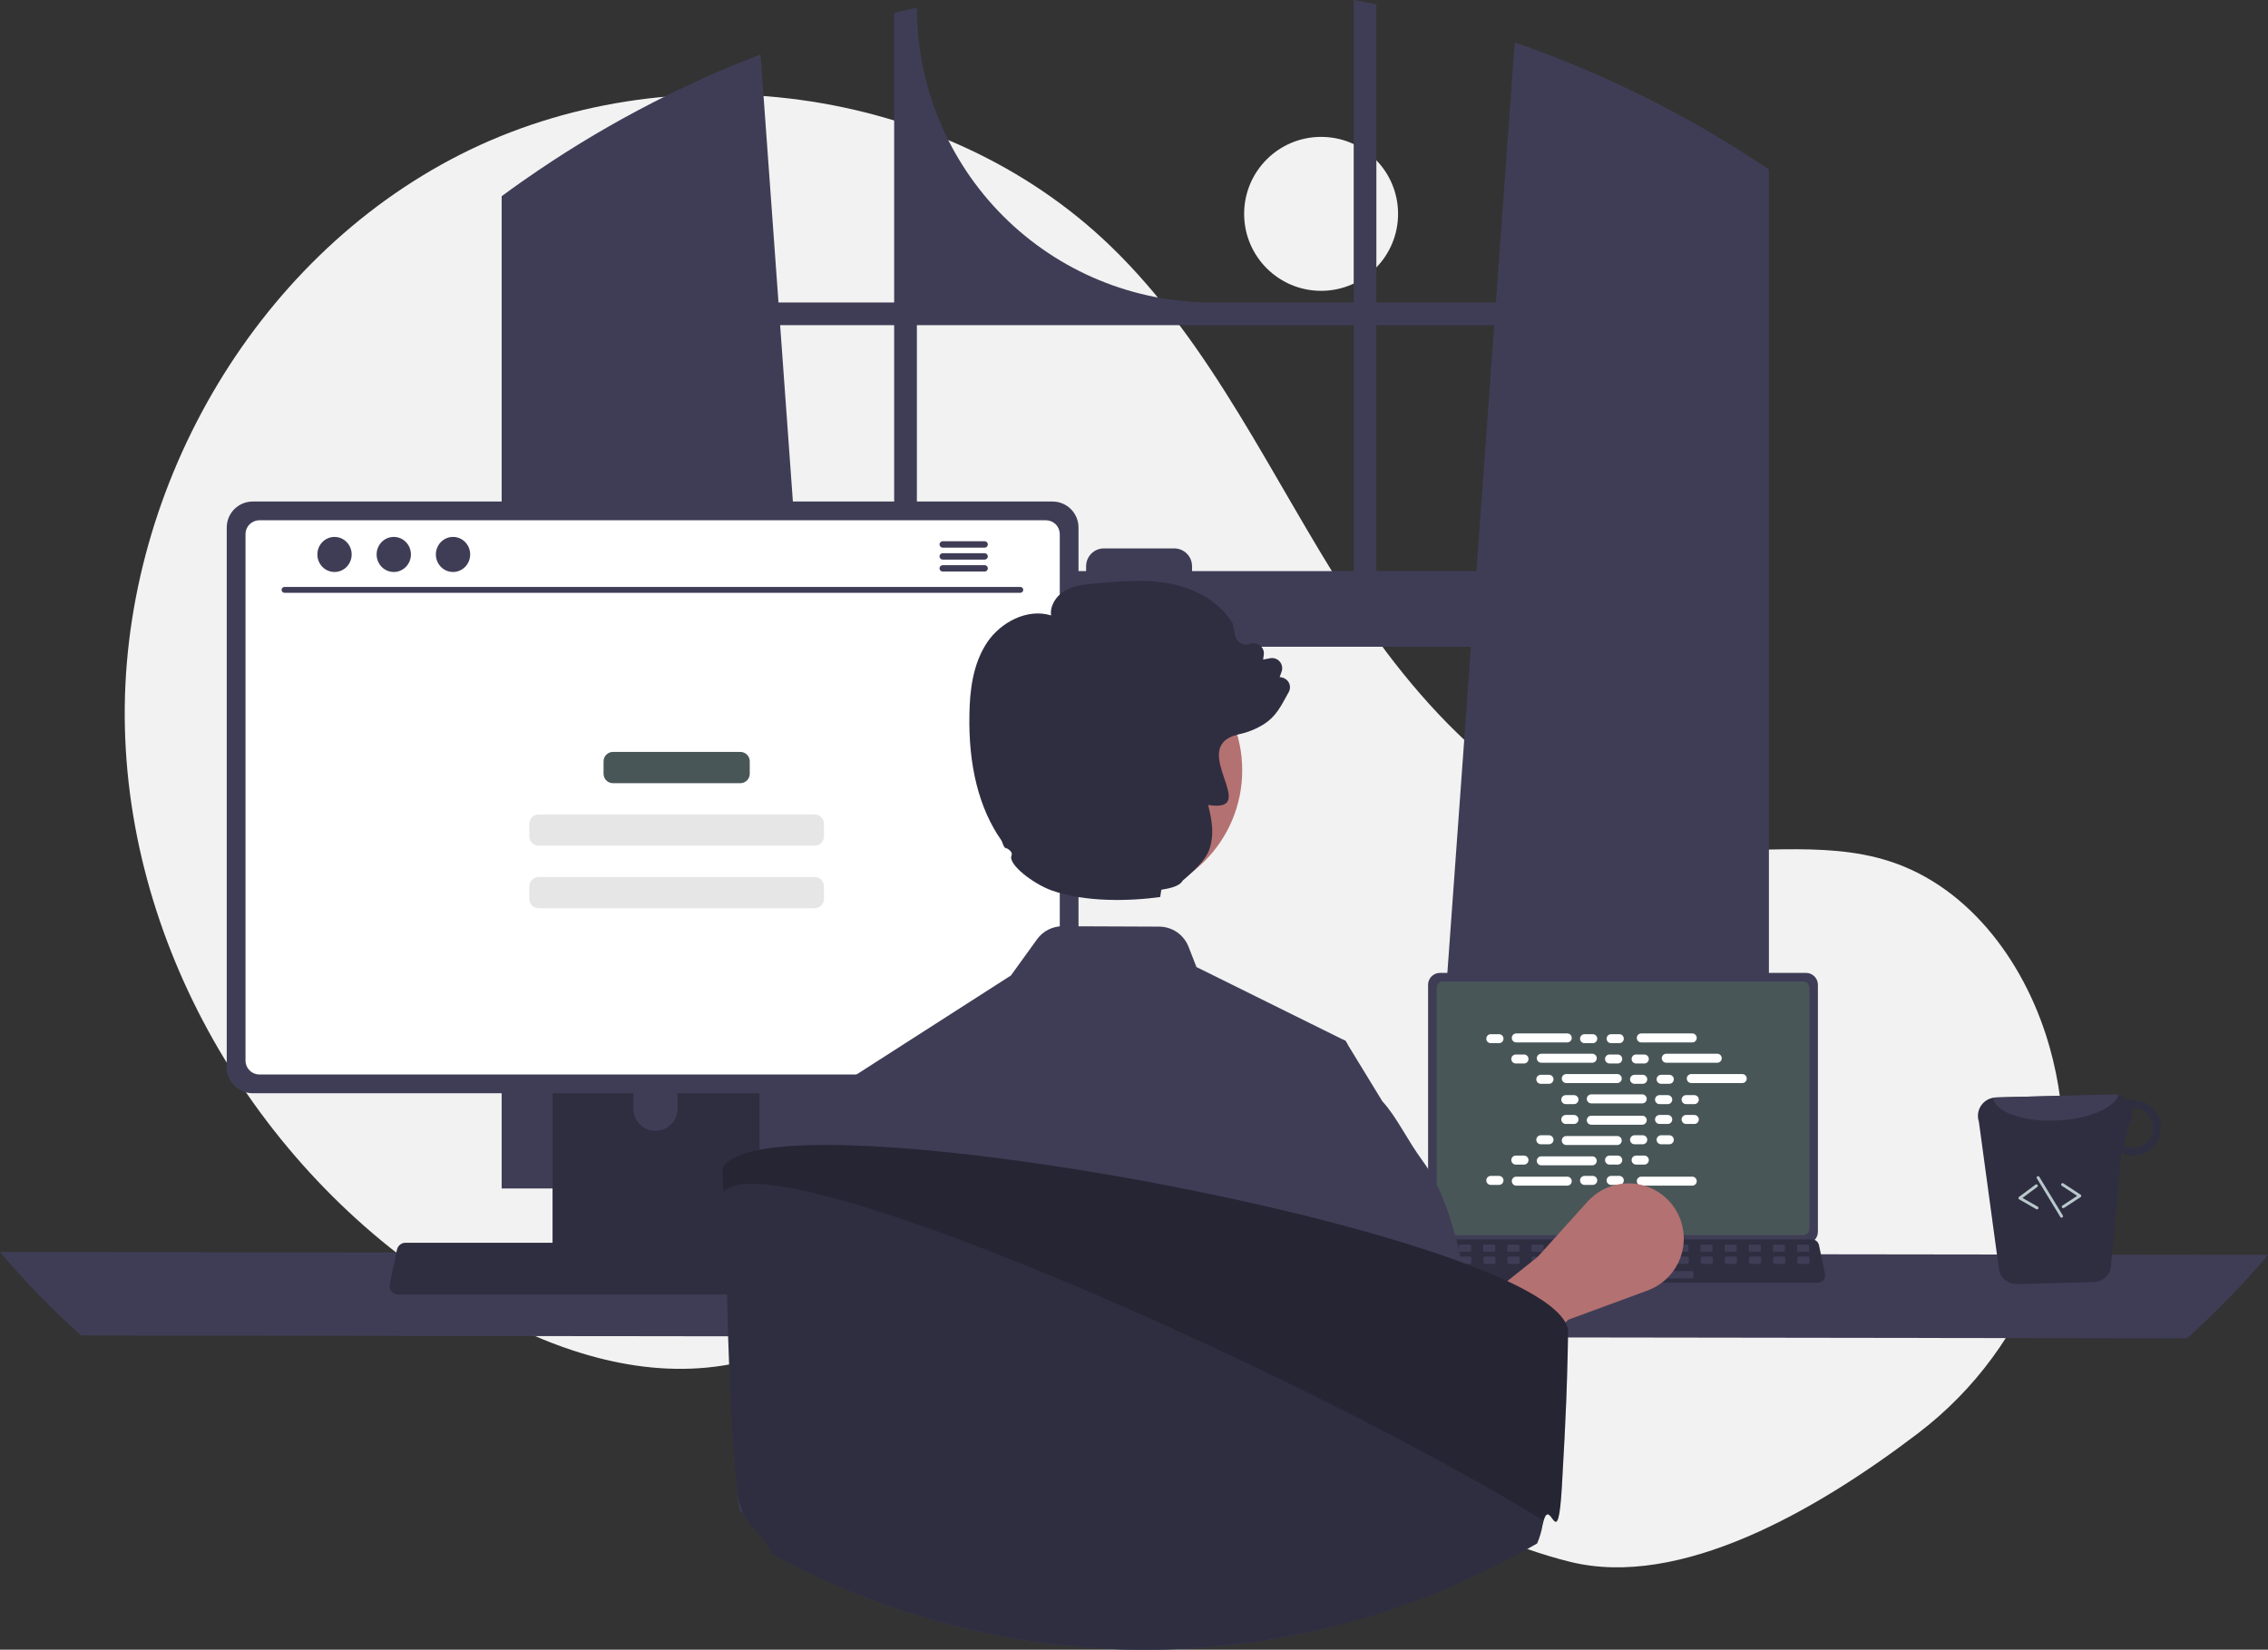 <svg width="444" height="323" viewBox="0 0 444 323" fill="none" xmlns="http://www.w3.org/2000/svg">
<rect x="0" y="0" width="444" height="323" fill="#333333" stroke="none"/>
<g clip-path="url(#clip0_7_48)">
<path d="M258.629 56.941C266.951 56.941 273.696 50.194 273.696 41.87C273.696 33.547 266.951 26.8 258.629 26.8C250.308 26.8 243.562 33.547 243.562 41.87C243.562 50.194 250.308 56.941 258.629 56.941Z" fill="#F2F2F2"/>
<path d="M375.51 280.608C397.906 263.546 408.602 234.875 401.906 207.524C401.739 206.845 401.564 206.167 401.379 205.49C396.939 189.255 385.956 173.825 369.947 168.638C356.506 164.282 341.834 167.631 327.812 165.899C300.285 162.499 278.943 140.221 263.927 116.896C248.911 93.57 237.37 67.461 217.417 48.191C184.527 16.427 130.875 9.589 90.096 30.264C49.318 50.94 23.342 96.811 24.45 142.527C25.558 188.243 52.691 231.951 92.095 255.141C106.57 263.659 123.313 269.695 139.974 267.583C154.432 265.75 167.568 257.98 181.957 255.673C204.581 252.047 227.06 262.278 246.627 274.2C266.195 286.123 285.095 300.254 307.331 305.781C328.922 311.148 355.671 295.722 375.51 280.608Z" fill="#F2F2F2"/>
<path d="M343.333 31.224C342.842 30.897 342.345 30.587 341.854 30.27C327.663 21.192 312.452 13.817 296.536 8.297L292.845 59.22H269.449V0.864C267.977 0.559 266.493 0.271 265.008 -3.05176e-05V59.22H237.205C221.9 59.22 207.221 53.138 196.398 42.313C185.575 31.488 179.495 16.805 179.495 1.496C178.005 1.817 176.527 2.162 175.048 2.529V59.22H152.403L148.887 10.662C132.531 16.936 117.003 25.188 102.649 35.232C102.401 35.401 102.152 35.576 101.91 35.745C100.663 36.62 99.432 37.512 98.208 38.415V232.687H164.947L163.768 216.346L157.279 126.63H287.964L281.475 216.346L280.295 232.687H346.295V33.188C345.313 32.523 344.326 31.868 343.333 31.224ZM175.048 111.814H156.206L152.725 63.668H175.048V111.814ZM265.008 111.814H233.363V110.86C233.363 110.401 233.272 109.947 233.097 109.524C232.921 109.1 232.664 108.715 232.339 108.391C232.015 108.067 231.63 107.811 231.206 107.636C230.782 107.461 230.328 107.371 229.87 107.372H216.112C215.654 107.371 215.201 107.462 214.777 107.637C214.354 107.812 213.97 108.069 213.646 108.393C213.322 108.717 213.065 109.101 212.89 109.525C212.715 109.948 212.625 110.402 212.625 110.86V111.814H179.495V63.668H265.008V111.814ZM269.449 111.814V63.668H292.524L289.042 111.814H269.449Z" fill="#3F3D56"/>
<path d="M-1.52588e-05 245.127C4.902 250.937 10.204 256.397 15.868 261.467L428.132 262.032C433.796 256.962 439.098 251.502 444 245.692L-1.52588e-05 245.127Z" fill="#3F3D56"/>
<path d="M279.57 192.805V241.179C279.57 241.795 279.815 242.386 280.251 242.822C280.687 243.258 281.278 243.503 281.894 243.504H353.562C354.178 243.503 354.769 243.258 355.205 242.822C355.641 242.386 355.886 241.795 355.887 241.179V192.805C355.885 192.189 355.64 191.599 355.204 191.163C354.768 190.728 354.178 190.483 353.562 190.482H281.894C281.278 190.483 280.688 190.728 280.252 191.163C279.816 191.599 279.571 192.189 279.57 192.805Z" fill="#3F3D56"/>
<path d="M281.251 193.407V240.582C281.251 240.911 281.382 241.227 281.615 241.46C281.848 241.693 282.164 241.824 282.493 241.825H352.966C353.295 241.824 353.61 241.693 353.843 241.46C354.076 241.227 354.207 240.911 354.208 240.582V193.407C354.208 193.077 354.077 192.761 353.844 192.527C353.611 192.294 353.295 192.162 352.966 192.161H282.493C282.163 192.162 281.847 192.294 281.615 192.527C281.382 192.761 281.251 193.077 281.251 193.407Z" fill="#495658"/>
<path d="M278.071 250.613C278.202 250.778 278.369 250.91 278.559 251.001C278.749 251.092 278.957 251.139 279.167 251.138H355.907C356.117 251.138 356.324 251.09 356.514 251C356.703 250.91 356.87 250.778 357.002 250.615C357.134 250.452 357.229 250.262 357.278 250.058C357.327 249.854 357.331 249.641 357.287 249.436L356.096 243.776C356.047 243.545 355.941 243.33 355.787 243.151C355.633 242.972 355.437 242.834 355.217 242.75C355.057 242.687 354.887 242.655 354.716 242.655H280.354C280.182 242.655 280.012 242.687 279.853 242.75C279.632 242.834 279.436 242.972 279.283 243.151C279.129 243.33 279.023 243.545 278.974 243.776L277.782 249.436C277.74 249.641 277.744 249.853 277.794 250.057C277.844 250.26 277.938 250.45 278.071 250.613Z" fill="#2F2E41"/>
<path d="M352.083 245.093H353.895C354.048 245.093 354.171 244.97 354.171 244.818V243.95C354.171 243.798 354.048 243.675 353.895 243.675H352.083C351.931 243.675 351.807 243.798 351.807 243.95V244.818C351.807 244.97 351.931 245.093 352.083 245.093Z" fill="#3F3D56"/>
<path d="M347.356 245.093H349.168C349.32 245.093 349.444 244.97 349.444 244.818V243.95C349.444 243.798 349.32 243.675 349.168 243.675H347.356C347.204 243.675 347.08 243.798 347.08 243.95V244.818C347.08 244.97 347.204 245.093 347.356 245.093Z" fill="#3F3D56"/>
<path d="M342.629 245.093H344.441C344.593 245.093 344.717 244.97 344.717 244.818V243.95C344.717 243.798 344.593 243.675 344.441 243.675H342.629C342.476 243.675 342.353 243.798 342.353 243.95V244.818C342.353 244.97 342.476 245.093 342.629 245.093Z" fill="#3F3D56"/>
<path d="M337.902 245.093H339.714C339.866 245.093 339.99 244.97 339.99 244.818V243.95C339.99 243.798 339.866 243.675 339.714 243.675H337.902C337.749 243.675 337.626 243.798 337.626 243.95V244.818C337.626 244.97 337.749 245.093 337.902 245.093Z" fill="#3F3D56"/>
<path d="M333.174 245.093H334.987C335.139 245.093 335.262 244.97 335.262 244.818V243.95C335.262 243.798 335.139 243.675 334.987 243.675H333.174C333.022 243.675 332.899 243.798 332.899 243.95V244.818C332.899 244.97 333.022 245.093 333.174 245.093Z" fill="#3F3D56"/>
<path d="M328.447 245.093H330.26C330.412 245.093 330.535 244.97 330.535 244.818V243.95C330.535 243.798 330.412 243.675 330.26 243.675H328.447C328.295 243.675 328.172 243.798 328.172 243.95V244.818C328.172 244.97 328.295 245.093 328.447 245.093Z" fill="#3F3D56"/>
<path d="M323.72 245.093H325.533C325.685 245.093 325.808 244.97 325.808 244.818V243.95C325.808 243.798 325.685 243.675 325.533 243.675H323.72C323.568 243.675 323.445 243.798 323.445 243.95V244.818C323.445 244.97 323.568 245.093 323.72 245.093Z" fill="#3F3D56"/>
<path d="M318.993 245.093H320.806C320.958 245.093 321.081 244.97 321.081 244.818V243.95C321.081 243.798 320.958 243.675 320.806 243.675H318.993C318.841 243.675 318.718 243.798 318.718 243.95V244.818C318.718 244.97 318.841 245.093 318.993 245.093Z" fill="#3F3D56"/>
<path d="M314.266 245.093H316.079C316.231 245.093 316.354 244.97 316.354 244.818V243.95C316.354 243.798 316.231 243.675 316.079 243.675H314.266C314.114 243.675 313.991 243.798 313.991 243.95V244.818C313.991 244.97 314.114 245.093 314.266 245.093Z" fill="#3F3D56"/>
<path d="M309.539 245.093H311.351C311.504 245.093 311.627 244.97 311.627 244.818V243.95C311.627 243.798 311.504 243.675 311.351 243.675H309.539C309.387 243.675 309.263 243.798 309.263 243.95V244.818C309.263 244.97 309.387 245.093 309.539 245.093Z" fill="#3F3D56"/>
<path d="M304.812 245.093H306.624C306.777 245.093 306.9 244.97 306.9 244.818V243.95C306.9 243.798 306.777 243.675 306.624 243.675H304.812C304.66 243.675 304.536 243.798 304.536 243.95V244.818C304.536 244.97 304.66 245.093 304.812 245.093Z" fill="#3F3D56"/>
<path d="M300.085 245.093H301.897C302.049 245.093 302.173 244.97 302.173 244.818V243.95C302.173 243.798 302.049 243.675 301.897 243.675H300.085C299.933 243.675 299.809 243.798 299.809 243.95V244.818C299.809 244.97 299.933 245.093 300.085 245.093Z" fill="#3F3D56"/>
<path d="M295.358 245.093H297.17C297.322 245.093 297.446 244.97 297.446 244.818V243.95C297.446 243.798 297.322 243.675 297.17 243.675H295.358C295.205 243.675 295.082 243.798 295.082 243.95V244.818C295.082 244.97 295.205 245.093 295.358 245.093Z" fill="#3F3D56"/>
<path d="M290.63 245.093H292.443C292.595 245.093 292.719 244.97 292.719 244.818V243.95C292.719 243.798 292.595 243.675 292.443 243.675H290.63C290.478 243.675 290.355 243.798 290.355 243.95V244.818C290.355 244.97 290.478 245.093 290.63 245.093Z" fill="#3F3D56"/>
<path d="M285.903 245.093H287.716C287.868 245.093 287.991 244.97 287.991 244.818V243.95C287.991 243.798 287.868 243.675 287.716 243.675H285.903C285.751 243.675 285.628 243.798 285.628 243.95V244.818C285.628 244.97 285.751 245.093 285.903 245.093Z" fill="#3F3D56"/>
<path d="M281.176 245.093H282.989C283.141 245.093 283.264 244.97 283.264 244.818V243.95C283.264 243.798 283.141 243.675 282.989 243.675H281.176C281.024 243.675 280.901 243.798 280.901 243.95V244.818C280.901 244.97 281.024 245.093 281.176 245.093Z" fill="#3F3D56"/>
<path d="M352.139 247.457H353.951C354.103 247.457 354.227 247.334 354.227 247.182V246.314C354.227 246.162 354.103 246.039 353.951 246.039H352.139C351.987 246.039 351.863 246.162 351.863 246.314V247.182C351.863 247.334 351.987 247.457 352.139 247.457Z" fill="#3F3D56"/>
<path d="M347.412 247.457H349.224C349.376 247.457 349.5 247.334 349.5 247.182V246.314C349.5 246.162 349.376 246.039 349.224 246.039H347.412C347.259 246.039 347.136 246.162 347.136 246.314V247.182C347.136 247.334 347.259 247.457 347.412 247.457Z" fill="#3F3D56"/>
<path d="M342.684 247.457H344.497C344.649 247.457 344.773 247.334 344.773 247.182V246.314C344.773 246.162 344.649 246.039 344.497 246.039H342.684C342.532 246.039 342.409 246.162 342.409 246.314V247.182C342.409 247.334 342.532 247.457 342.684 247.457Z" fill="#3F3D56"/>
<path d="M337.957 247.457H339.77C339.922 247.457 340.045 247.334 340.045 247.182V246.314C340.045 246.162 339.922 246.039 339.77 246.039H337.957C337.805 246.039 337.682 246.162 337.682 246.314V247.182C337.682 247.334 337.805 247.457 337.957 247.457Z" fill="#3F3D56"/>
<path d="M333.23 247.457H335.043C335.195 247.457 335.318 247.334 335.318 247.182V246.314C335.318 246.162 335.195 246.039 335.043 246.039H333.23C333.078 246.039 332.955 246.162 332.955 246.314V247.182C332.955 247.334 333.078 247.457 333.23 247.457Z" fill="#3F3D56"/>
<path d="M328.503 247.457H330.316C330.468 247.457 330.591 247.334 330.591 247.182V246.314C330.591 246.162 330.468 246.039 330.316 246.039H328.503C328.351 246.039 328.228 246.162 328.228 246.314V247.182C328.228 247.334 328.351 247.457 328.503 247.457Z" fill="#3F3D56"/>
<path d="M323.776 247.457H325.589C325.741 247.457 325.864 247.334 325.864 247.182V246.314C325.864 246.162 325.741 246.039 325.589 246.039H323.776C323.624 246.039 323.501 246.162 323.501 246.314V247.182C323.501 247.334 323.624 247.457 323.776 247.457Z" fill="#3F3D56"/>
<path d="M319.049 247.457H320.861C321.014 247.457 321.137 247.334 321.137 247.182V246.314C321.137 246.162 321.014 246.039 320.861 246.039H319.049C318.897 246.039 318.773 246.162 318.773 246.314V247.182C318.773 247.334 318.897 247.457 319.049 247.457Z" fill="#3F3D56"/>
<path d="M314.322 247.457H316.134C316.287 247.457 316.41 247.334 316.41 247.182V246.314C316.41 246.162 316.287 246.039 316.134 246.039H314.322C314.17 246.039 314.046 246.162 314.046 246.314V247.182C314.046 247.334 314.17 247.457 314.322 247.457Z" fill="#3F3D56"/>
<path d="M309.595 247.457H311.407C311.559 247.457 311.683 247.334 311.683 247.182V246.314C311.683 246.162 311.559 246.039 311.407 246.039H309.595C309.443 246.039 309.319 246.162 309.319 246.314V247.182C309.319 247.334 309.443 247.457 309.595 247.457Z" fill="#3F3D56"/>
<path d="M304.868 247.457H306.68C306.832 247.457 306.956 247.334 306.956 247.182V246.314C306.956 246.162 306.832 246.039 306.68 246.039H304.868C304.715 246.039 304.592 246.162 304.592 246.314V247.182C304.592 247.334 304.715 247.457 304.868 247.457Z" fill="#3F3D56"/>
<path d="M300.141 247.457H301.953C302.105 247.457 302.229 247.334 302.229 247.182V246.314C302.229 246.162 302.105 246.039 301.953 246.039H300.141C299.988 246.039 299.865 246.162 299.865 246.314V247.182C299.865 247.334 299.988 247.457 300.141 247.457Z" fill="#3F3D56"/>
<path d="M295.413 247.457H297.226C297.378 247.457 297.501 247.334 297.501 247.182V246.314C297.501 246.162 297.378 246.039 297.226 246.039H295.413C295.261 246.039 295.138 246.162 295.138 246.314V247.182C295.138 247.334 295.261 247.457 295.413 247.457Z" fill="#3F3D56"/>
<path d="M290.686 247.457H292.499C292.651 247.457 292.774 247.334 292.774 247.182V246.314C292.774 246.162 292.651 246.039 292.499 246.039H290.686C290.534 246.039 290.411 246.162 290.411 246.314V247.182C290.411 247.334 290.534 247.457 290.686 247.457Z" fill="#3F3D56"/>
<path d="M285.959 247.457H287.772C287.924 247.457 288.047 247.334 288.047 247.182V246.314C288.047 246.162 287.924 246.039 287.772 246.039H285.959C285.807 246.039 285.684 246.162 285.684 246.314V247.182C285.684 247.334 285.807 247.457 285.959 247.457Z" fill="#3F3D56"/>
<path d="M281.232 247.457H283.045C283.197 247.457 283.32 247.334 283.32 247.182V246.314C283.32 246.162 283.197 246.039 283.045 246.039H281.232C281.08 246.039 280.957 246.162 280.957 246.314V247.182C280.957 247.334 281.08 247.457 281.232 247.457Z" fill="#3F3D56"/>
<path d="M312.904 250.294H331.261C331.413 250.294 331.537 250.171 331.537 250.019V249.151C331.537 248.999 331.413 248.876 331.261 248.876H312.904C312.752 248.876 312.628 248.999 312.628 249.151V250.019C312.628 250.171 312.752 250.294 312.904 250.294Z" fill="#3F3D56"/>
<path d="M293.455 202.482H291.85C291.363 202.482 290.969 202.877 290.969 203.363C290.969 203.85 291.363 204.245 291.85 204.245H293.455C293.941 204.245 294.335 203.85 294.335 203.363C294.335 202.877 293.941 202.482 293.455 202.482Z" fill="white"/>
<path d="M311.807 202.482H310.203C309.716 202.482 309.322 202.877 309.322 203.363C309.322 203.85 309.716 204.245 310.203 204.245H311.807C312.294 204.245 312.688 203.85 312.688 203.363C312.688 202.877 312.294 202.482 311.807 202.482Z" fill="white"/>
<path d="M317.007 202.482H315.402C314.916 202.482 314.522 202.877 314.522 203.363C314.522 203.85 314.916 204.245 315.402 204.245H317.007C317.494 204.245 317.888 203.85 317.888 203.363C317.888 202.877 317.494 202.482 317.007 202.482Z" fill="white"/>
<path d="M306.815 202.335H296.842C296.355 202.335 295.961 202.73 295.961 203.217C295.961 203.703 296.355 204.098 296.842 204.098H306.815C307.302 204.098 307.696 203.703 307.696 203.217C307.696 202.73 307.302 202.335 306.815 202.335Z" fill="white"/>
<path d="M331.285 202.335H321.312C320.826 202.335 320.431 202.73 320.431 203.217C320.431 203.703 320.826 204.098 321.312 204.098H331.285C331.772 204.098 332.166 203.703 332.166 203.217C332.166 202.73 331.772 202.335 331.285 202.335Z" fill="white"/>
<path d="M298.349 206.46H296.744C296.257 206.46 295.863 206.854 295.863 207.341C295.863 207.827 296.257 208.222 296.744 208.222H298.349C298.835 208.222 299.23 207.827 299.23 207.341C299.23 206.854 298.835 206.46 298.349 206.46Z" fill="white"/>
<path d="M316.701 206.46H315.097C314.61 206.46 314.216 206.854 314.216 207.341C314.216 207.827 314.61 208.222 315.097 208.222H316.701C317.188 208.222 317.582 207.827 317.582 207.341C317.582 206.854 317.188 206.46 316.701 206.46Z" fill="white"/>
<path d="M321.901 206.46H320.296C319.81 206.46 319.416 206.854 319.416 207.341C319.416 207.827 319.81 208.222 320.296 208.222H321.901C322.388 208.222 322.782 207.827 322.782 207.341C322.782 206.854 322.388 206.46 321.901 206.46Z" fill="white"/>
<path d="M311.709 206.313H301.736C301.249 206.313 300.855 206.707 300.855 207.194C300.855 207.681 301.249 208.075 301.736 208.075H311.709C312.196 208.075 312.59 207.681 312.59 207.194C312.59 206.707 312.196 206.313 311.709 206.313Z" fill="white"/>
<path d="M336.179 206.313H326.206C325.72 206.313 325.325 206.707 325.325 207.194C325.325 207.681 325.72 208.075 326.206 208.075H336.179C336.666 208.075 337.06 207.681 337.06 207.194C337.06 206.707 336.666 206.313 336.179 206.313Z" fill="white"/>
<path d="M303.243 210.437H301.638C301.151 210.437 300.757 210.831 300.757 211.318C300.757 211.805 301.151 212.199 301.638 212.199H303.243C303.729 212.199 304.124 211.805 304.124 211.318C304.124 210.831 303.729 210.437 303.243 210.437Z" fill="white"/>
<path d="M321.595 210.437H319.991C319.504 210.437 319.11 210.831 319.11 211.318C319.11 211.805 319.504 212.199 319.991 212.199H321.595C322.082 212.199 322.476 211.805 322.476 211.318C322.476 210.831 322.082 210.437 321.595 210.437Z" fill="white"/>
<path d="M326.795 210.437H325.191C324.704 210.437 324.31 210.831 324.31 211.318C324.31 211.805 324.704 212.199 325.191 212.199H326.795C327.282 212.199 327.676 211.805 327.676 211.318C327.676 210.831 327.282 210.437 326.795 210.437Z" fill="white"/>
<path d="M316.603 210.29H306.63C306.143 210.29 305.749 210.685 305.749 211.171C305.749 211.658 306.143 212.052 306.63 212.052H316.603C317.09 212.052 317.484 211.658 317.484 211.171C317.484 210.685 317.09 210.29 316.603 210.29Z" fill="white"/>
<path d="M341.073 210.29H331.1C330.614 210.29 330.219 210.685 330.219 211.171C330.219 211.658 330.614 212.052 331.1 212.052H341.073C341.56 212.052 341.954 211.658 341.954 211.171C341.954 210.685 341.56 210.29 341.073 210.29Z" fill="white"/>
<path d="M308.137 214.414H306.532C306.045 214.414 305.651 214.809 305.651 215.295C305.651 215.782 306.045 216.177 306.532 216.177H308.137C308.623 216.177 309.018 215.782 309.018 215.295C309.018 214.809 308.623 214.414 308.137 214.414Z" fill="white"/>
<path d="M326.489 214.414H324.885C324.398 214.414 324.004 214.809 324.004 215.295C324.004 215.782 324.398 216.177 324.885 216.177H326.489C326.976 216.177 327.37 215.782 327.37 215.295C327.37 214.809 326.976 214.414 326.489 214.414Z" fill="white"/>
<path d="M331.689 214.414H330.085C329.598 214.414 329.204 214.809 329.204 215.295C329.204 215.782 329.598 216.177 330.085 216.177H331.689C332.176 216.177 332.57 215.782 332.57 215.295C332.57 214.809 332.176 214.414 331.689 214.414Z" fill="white"/>
<path d="M321.497 214.267H311.524C311.037 214.267 310.643 214.662 310.643 215.149C310.643 215.635 311.037 216.03 311.524 216.03H321.497C321.984 216.03 322.378 215.635 322.378 215.149C322.378 214.662 321.984 214.267 321.497 214.267Z" fill="white"/>
<path d="M311.807 230.23H310.203C309.716 230.23 309.322 230.624 309.322 231.111C309.322 231.598 309.716 231.992 310.203 231.992H311.807C312.294 231.992 312.688 231.598 312.688 231.111C312.688 230.624 312.294 230.23 311.807 230.23Z" fill="white"/>
<path d="M317.007 230.23H315.402C314.916 230.23 314.522 230.624 314.522 231.111C314.522 231.598 314.916 231.992 315.402 231.992H317.007C317.494 231.992 317.888 231.598 317.888 231.111C317.888 230.624 317.494 230.23 317.007 230.23Z" fill="white"/>
<path d="M331.285 230.377H321.312C320.826 230.377 320.431 230.771 320.431 231.258C320.431 231.745 320.826 232.139 321.312 232.139H331.285C331.772 232.139 332.166 231.745 332.166 231.258C332.166 230.771 331.772 230.377 331.285 230.377Z" fill="white"/>
<path d="M293.455 230.23H291.85C291.363 230.23 290.969 230.624 290.969 231.111C290.969 231.598 291.363 231.992 291.85 231.992H293.455C293.941 231.992 294.335 231.598 294.335 231.111C294.335 230.624 293.941 230.23 293.455 230.23Z" fill="white"/>
<path d="M306.815 230.377H296.842C296.355 230.377 295.961 230.771 295.961 231.258C295.961 231.745 296.355 232.139 296.842 232.139H306.815C307.302 232.139 307.696 231.745 307.696 231.258C307.696 230.771 307.302 230.377 306.815 230.377Z" fill="white"/>
<path d="M298.349 226.253H296.744C296.257 226.253 295.863 226.647 295.863 227.134C295.863 227.62 296.257 228.015 296.744 228.015H298.349C298.835 228.015 299.23 227.62 299.23 227.134C299.23 226.647 298.835 226.253 298.349 226.253Z" fill="white"/>
<path d="M316.701 226.253H315.097C314.61 226.253 314.216 226.647 314.216 227.134C314.216 227.62 314.61 228.015 315.097 228.015H316.701C317.188 228.015 317.582 227.62 317.582 227.134C317.582 226.647 317.188 226.253 316.701 226.253Z" fill="white"/>
<path d="M321.901 226.253H320.296C319.81 226.253 319.416 226.647 319.416 227.134C319.416 227.62 319.81 228.015 320.296 228.015H321.901C322.388 228.015 322.782 227.62 322.782 227.134C322.782 226.647 322.388 226.253 321.901 226.253Z" fill="white"/>
<path d="M311.709 226.4H301.736C301.249 226.4 300.855 226.794 300.855 227.281C300.855 227.767 301.249 228.162 301.736 228.162H311.709C312.196 228.162 312.59 227.767 312.59 227.281C312.59 226.794 312.196 226.4 311.709 226.4Z" fill="white"/>
<path d="M303.243 222.275H301.638C301.151 222.275 300.757 222.67 300.757 223.156C300.757 223.643 301.151 224.038 301.638 224.038H303.243C303.729 224.038 304.124 223.643 304.124 223.156C304.124 222.67 303.729 222.275 303.243 222.275Z" fill="white"/>
<path d="M321.595 222.275H319.991C319.504 222.275 319.11 222.67 319.11 223.156C319.11 223.643 319.504 224.038 319.991 224.038H321.595C322.082 224.038 322.476 223.643 322.476 223.156C322.476 222.67 322.082 222.275 321.595 222.275Z" fill="white"/>
<path d="M326.795 222.275H325.191C324.704 222.275 324.31 222.67 324.31 223.156C324.31 223.643 324.704 224.038 325.191 224.038H326.795C327.282 224.038 327.676 223.643 327.676 223.156C327.676 222.67 327.282 222.275 326.795 222.275Z" fill="white"/>
<path d="M316.603 222.422H306.63C306.143 222.422 305.749 222.817 305.749 223.303C305.749 223.79 306.143 224.184 306.63 224.184H316.603C317.09 224.184 317.484 223.79 317.484 223.303C317.484 222.817 317.09 222.422 316.603 222.422Z" fill="white"/>
<path d="M308.137 218.298H306.532C306.045 218.298 305.651 218.692 305.651 219.179C305.651 219.666 306.045 220.06 306.532 220.06H308.137C308.623 220.06 309.018 219.666 309.018 219.179C309.018 218.692 308.623 218.298 308.137 218.298Z" fill="white"/>
<path d="M326.489 218.298H324.885C324.398 218.298 324.004 218.692 324.004 219.179C324.004 219.666 324.398 220.06 324.885 220.06H326.489C326.976 220.06 327.37 219.666 327.37 219.179C327.37 218.692 326.976 218.298 326.489 218.298Z" fill="white"/>
<path d="M331.689 218.298H330.085C329.598 218.298 329.204 218.692 329.204 219.179C329.204 219.666 329.598 220.06 330.085 220.06H331.689C332.176 220.06 332.57 219.666 332.57 219.179C332.57 218.692 332.176 218.298 331.689 218.298Z" fill="white"/>
<path d="M321.497 218.445H311.524C311.037 218.445 310.643 218.839 310.643 219.326C310.643 219.813 311.037 220.207 311.524 220.207H321.497C321.984 220.207 322.378 219.813 322.378 219.326C322.378 218.839 321.984 218.445 321.497 218.445Z" fill="white"/>
<path d="M284.923 276.843L277.39 264.933L301.035 246.079L310.795 235.264C312.063 233.859 313.677 232.811 315.477 232.226C317.277 231.64 319.198 231.537 321.05 231.928C322.902 232.318 324.619 233.187 326.029 234.449C327.44 235.711 328.495 237.321 329.088 239.118C329.968 241.781 329.779 244.682 328.561 247.209C327.343 249.735 325.191 251.689 322.559 252.659L307.126 258.346L284.923 276.843Z" fill="#B47171"/>
<path d="M108.17 190.485V248.373H148.715V190.485C148.715 190.068 148.583 189.663 148.336 189.327C148.089 188.992 147.741 188.745 147.344 188.622C147.156 188.56 146.96 188.53 146.762 188.532H110.128C109.871 188.531 109.617 188.581 109.38 188.679C109.142 188.777 108.926 188.921 108.744 189.102C108.563 189.284 108.418 189.499 108.32 189.736C108.221 189.973 108.17 190.228 108.17 190.485ZM123.993 210.375C124.004 209.234 124.464 208.143 125.275 207.34C126.085 206.537 127.18 206.086 128.321 206.086C129.462 206.086 130.557 206.537 131.367 207.34C132.178 208.143 132.639 209.234 132.649 210.375V217.092C132.643 218.236 132.185 219.332 131.374 220.139C130.563 220.946 129.465 221.399 128.321 221.399C127.177 221.399 126.079 220.946 125.268 220.139C124.457 219.332 123.999 218.236 123.993 217.092V210.375Z" fill="#2F2E41"/>
<path d="M108.046 246.521V252.104C108.047 252.393 108.162 252.67 108.366 252.875C108.569 253.08 108.846 253.196 109.135 253.199H147.75C148.039 253.197 148.316 253.081 148.52 252.876C148.724 252.671 148.839 252.393 148.839 252.104V246.521H108.046Z" fill="#3F3D56"/>
<path d="M44.388 103.269V208.964C44.389 210.311 44.924 211.602 45.876 212.555C46.828 213.507 48.12 214.043 49.466 214.044H206.059C207.405 214.043 208.696 213.507 209.649 212.555C210.601 211.602 211.136 210.311 211.137 208.964V103.269C211.134 101.923 210.598 100.633 209.646 99.682C208.694 98.731 207.404 98.196 206.059 98.195H49.466C48.121 98.196 46.831 98.731 45.879 99.682C44.927 100.633 44.391 101.923 44.388 103.269Z" fill="#3F3D56"/>
<path d="M48.061 104.584V207.66C48.062 208.38 48.349 209.07 48.858 209.579C49.366 210.087 50.056 210.374 50.775 210.375H204.755C205.475 210.374 206.164 210.087 206.673 209.579C207.182 209.07 207.468 208.38 207.469 207.66V104.584C207.469 103.863 207.184 103.172 206.675 102.662C206.166 102.152 205.475 101.865 204.755 101.863H50.775C50.055 101.865 49.365 102.152 48.856 102.662C48.347 103.172 48.061 103.863 48.061 104.584Z" fill="white"/>
<path d="M76.637 252.82C76.794 253.017 76.993 253.175 77.22 253.284C77.447 253.392 77.695 253.448 77.946 253.447H169.554C169.805 253.447 170.052 253.39 170.278 253.282C170.504 253.175 170.704 253.018 170.861 252.823C171.019 252.628 171.132 252.401 171.191 252.157C171.249 251.914 171.253 251.66 171.202 251.415L169.78 244.659C169.721 244.383 169.594 244.127 169.411 243.913C169.227 243.699 168.994 243.534 168.73 243.434C168.54 243.359 168.337 243.321 168.132 243.321H79.363C79.158 243.321 78.955 243.359 78.764 243.434C78.501 243.534 78.267 243.699 78.084 243.913C77.901 244.127 77.774 244.383 77.715 244.659L76.293 251.415C76.242 251.66 76.247 251.913 76.306 252.156C76.366 252.4 76.479 252.626 76.637 252.82Z" fill="#2F2E41"/>
<path d="M199.758 116.063H55.68C55.53 116.059 55.388 115.997 55.283 115.89C55.178 115.783 55.119 115.639 55.119 115.489C55.119 115.34 55.178 115.196 55.283 115.089C55.388 114.982 55.53 114.92 55.68 114.916H199.758C199.908 114.92 200.05 114.982 200.155 115.089C200.26 115.196 200.318 115.34 200.318 115.489C200.318 115.639 200.26 115.783 200.155 115.89C200.05 115.997 199.908 116.059 199.758 116.063Z" fill="#3F3D56"/>
<path d="M65.487 111.99C67.342 111.99 68.845 110.453 68.845 108.557C68.845 106.661 67.342 105.123 65.487 105.123C63.633 105.123 62.13 106.661 62.13 108.557C62.13 110.453 63.633 111.99 65.487 111.99Z" fill="#3F3D56"/>
<path d="M77.087 111.99C78.942 111.99 80.445 110.453 80.445 108.557C80.445 106.661 78.942 105.123 77.087 105.123C75.233 105.123 73.729 106.661 73.729 108.557C73.729 110.453 75.233 111.99 77.087 111.99Z" fill="#3F3D56"/>
<path d="M88.687 111.99C90.541 111.99 92.045 110.453 92.045 108.557C92.045 106.661 90.541 105.123 88.687 105.123C86.832 105.123 85.329 106.661 85.329 108.557C85.329 110.453 86.832 111.99 88.687 111.99Z" fill="#3F3D56"/>
<path d="M192.773 105.972H184.534C184.371 105.976 184.217 106.044 184.103 106.16C183.989 106.277 183.925 106.433 183.925 106.596C183.925 106.759 183.989 106.916 184.103 107.032C184.217 107.149 184.371 107.216 184.534 107.22H192.773C192.937 107.217 193.093 107.151 193.208 107.034C193.323 106.917 193.388 106.76 193.388 106.596C193.388 106.432 193.323 106.275 193.208 106.158C193.093 106.041 192.937 105.975 192.773 105.972Z" fill="#3F3D56"/>
<path d="M192.773 108.315H184.534C184.371 108.318 184.216 108.386 184.102 108.502C183.988 108.619 183.924 108.775 183.924 108.938C183.924 109.102 183.988 109.258 184.102 109.375C184.216 109.491 184.371 109.559 184.534 109.562H192.773C192.937 109.56 193.094 109.494 193.209 109.377C193.324 109.26 193.389 109.103 193.389 108.938C193.389 108.774 193.324 108.617 193.209 108.5C193.094 108.383 192.937 108.317 192.773 108.315Z" fill="#3F3D56"/>
<path d="M192.773 110.657H184.534C184.371 110.661 184.217 110.728 184.103 110.845C183.989 110.961 183.925 111.118 183.925 111.281C183.925 111.444 183.989 111.6 184.103 111.717C184.217 111.833 184.371 111.901 184.534 111.905H192.773C192.937 111.902 193.093 111.835 193.208 111.719C193.323 111.602 193.388 111.445 193.388 111.281C193.388 111.117 193.323 110.96 193.208 110.843C193.093 110.726 192.937 110.659 192.773 110.657Z" fill="#3F3D56"/>
<path d="M391.394 248.971C391.642 249.695 392.114 250.322 392.741 250.761C393.368 251.2 394.118 251.429 394.883 251.416L409.832 251.031C410.603 251.016 411.348 250.752 411.957 250.278C412.565 249.804 413.004 249.146 413.207 248.402L415.323 225.776C416.073 226.116 416.89 226.284 417.714 226.267C418.43 226.249 419.135 226.091 419.789 225.8C420.444 225.51 421.035 225.093 421.528 224.574C422.021 224.055 422.408 223.444 422.665 222.776C422.922 222.107 423.045 221.395 423.027 220.679C423.01 219.963 422.851 219.258 422.56 218.603C422.27 217.949 421.853 217.358 421.334 216.864C420.816 216.371 420.205 215.985 419.537 215.727C418.868 215.47 418.156 215.347 417.441 215.365C417.111 215.363 416.783 215.398 416.461 215.466C416.111 215.088 415.685 214.786 415.211 214.582C414.738 214.377 414.226 214.274 413.71 214.279L390.715 214.873C390.524 214.88 390.334 214.904 390.148 214.944C389.643 215.038 389.165 215.239 388.745 215.533C388.325 215.828 387.973 216.209 387.712 216.651C387.452 217.093 387.289 217.585 387.235 218.096C387.18 218.606 387.236 219.122 387.398 219.609L391.394 248.971ZM415.756 224.24L417.262 218.848C417.433 218.225 417.437 217.568 417.273 216.943C417.346 216.943 417.411 216.908 417.484 216.908C418.516 216.887 419.515 217.276 420.26 217.99C421.006 218.703 421.439 219.684 421.463 220.716C421.487 221.749 421.101 222.749 420.389 223.497C419.678 224.245 418.698 224.68 417.666 224.707C416.999 224.728 416.339 224.566 415.756 224.24Z" fill="#2F2E41"/>
<path d="M390.148 214.944C390.638 217.746 396.146 219.715 402.769 219.373C408.859 219.092 413.839 216.953 414.751 214.418C414.413 214.318 414.062 214.272 413.71 214.279L390.715 214.873C390.524 214.88 390.334 214.904 390.148 214.944Z" fill="#3F3D56"/>
<path d="M403.983 236.538C404.013 236.53 404.042 236.517 404.068 236.5L407.314 234.375C407.353 234.349 407.386 234.314 407.408 234.273C407.43 234.232 407.442 234.186 407.442 234.139C407.442 234.092 407.43 234.046 407.408 234.005C407.386 233.963 407.354 233.928 407.314 233.903L403.94 231.692C403.909 231.672 403.874 231.657 403.838 231.65C403.801 231.643 403.764 231.644 403.728 231.651C403.691 231.659 403.657 231.673 403.626 231.694C403.595 231.715 403.569 231.742 403.549 231.773C403.528 231.804 403.514 231.839 403.507 231.875C403.5 231.912 403.501 231.949 403.508 231.985C403.516 232.022 403.531 232.056 403.552 232.087C403.573 232.118 403.6 232.144 403.631 232.164L406.645 234.138L403.759 236.028C403.703 236.065 403.662 236.12 403.643 236.184C403.624 236.248 403.628 236.317 403.655 236.378C403.682 236.439 403.729 236.488 403.789 236.518C403.849 236.547 403.918 236.554 403.983 236.538Z" fill="#B8C8CB"/>
<path d="M398.855 236.774C398.909 236.761 398.959 236.731 398.996 236.689C399.033 236.647 399.058 236.595 399.065 236.539C399.073 236.483 399.064 236.427 399.039 236.376C399.014 236.326 398.975 236.284 398.926 236.256L395.934 234.54L398.826 232.391C398.856 232.369 398.881 232.341 398.9 232.309C398.919 232.278 398.931 232.242 398.937 232.206C398.942 232.169 398.94 232.132 398.931 232.096C398.922 232.06 398.906 232.026 398.884 231.996C398.862 231.967 398.834 231.942 398.802 231.923C398.771 231.904 398.736 231.891 398.699 231.886C398.662 231.88 398.625 231.882 398.589 231.891C398.553 231.9 398.519 231.916 398.49 231.938L395.251 234.344C395.214 234.372 395.184 234.409 395.164 234.451C395.144 234.494 395.135 234.541 395.138 234.587C395.141 234.634 395.155 234.679 395.18 234.719C395.204 234.759 395.238 234.792 395.279 234.815L398.645 236.746C398.709 236.782 398.784 236.792 398.855 236.774Z" fill="#B8C8CB"/>
<path d="M403.66 238.4C403.687 238.394 403.713 238.383 403.737 238.368C403.769 238.349 403.796 238.323 403.818 238.293C403.84 238.263 403.856 238.229 403.865 238.193C403.873 238.157 403.875 238.12 403.869 238.083C403.864 238.047 403.851 238.012 403.832 237.98L399.229 230.412C399.19 230.348 399.128 230.302 399.055 230.285C398.982 230.267 398.906 230.279 398.842 230.318C398.778 230.357 398.732 230.42 398.714 230.492C398.697 230.565 398.708 230.642 398.747 230.706L403.349 238.274C403.381 238.325 403.428 238.365 403.484 238.388C403.54 238.411 403.601 238.415 403.66 238.4Z" fill="#B8C8CB"/>
<path d="M144.934 147.219H119.997C118.98 147.219 118.155 148.044 118.155 149.061V151.498C118.155 152.516 118.98 153.341 119.997 153.341H144.934C145.951 153.341 146.776 152.516 146.776 151.498V149.061C146.776 148.044 145.951 147.219 144.934 147.219Z" fill="#495658"/>
<path d="M159.469 159.462H105.462C104.444 159.462 103.62 160.287 103.62 161.305V163.741C103.62 164.759 104.444 165.584 105.462 165.584H159.469C160.486 165.584 161.311 164.759 161.311 163.741V161.305C161.311 160.287 160.486 159.462 159.469 159.462Z" fill="#E6E6E6"/>
<path d="M159.469 171.705H105.462C104.444 171.705 103.62 172.53 103.62 173.548V175.985C103.62 177.002 104.444 177.827 105.462 177.827H159.469C160.486 177.827 161.311 177.002 161.311 175.985V173.548C161.311 172.53 160.486 171.705 159.469 171.705Z" fill="#E6E6E6"/>
<path d="M164.047 212.703L164.17 213.09L164.176 213.103L167.858 224.3L172.094 237.203L180.063 261.452L180.141 265.219V265.232L180.733 295.533L179.091 299.641L180.939 306.376C180.939 306.376 180.089 296.195 175.532 302.042C172.95 305.364 169.931 308.764 167.453 311.951C171.064 313.413 174.733 314.735 178.461 315.917C179.265 316.175 180.076 316.42 180.887 316.664C181.061 316.716 181.235 316.767 181.409 316.819C193.764 320.473 206.537 322.527 219.415 322.929C220.084 322.949 220.741 322.961 221.378 322.974C221.603 322.981 221.822 322.987 222.041 322.987C222.762 322.994 223.477 323 224.198 323C225.652 323 227.101 322.979 228.543 322.936C239.216 322.635 249.826 321.199 260.195 318.654C260.124 314.372 259.931 309.369 259.654 304.025C259.526 301.404 256.635 298.565 256.461 295.822C256.339 293.761 258.933 291.823 258.798 289.731C257.923 276.846 256.828 281.792 256.017 272.668C255.934 271.773 255.856 270.917 255.786 270.099C255.264 264.24 254.904 260.576 254.904 260.576L258.367 238.742L263.806 204.462L263.388 203.773L262.918 203.541L234.227 189.337L232.669 185.345C232.215 184.195 231.428 183.207 230.408 182.508C229.388 181.809 228.183 181.432 226.946 181.424L208.046 181.346C207.066 181.342 206.098 181.571 205.223 182.016C204.349 182.461 203.593 183.107 203.019 183.903L197.901 190.992L164.047 212.703Z" fill="#3F3D56"/>
<path d="M184.422 256.056L180.141 265.219L177.218 271.477L172.191 297.806L169.674 300.478L167.517 291.018L144.947 296.031C144.206 291.917 144.748 296.17 144.291 291.657C144.42 291.528 144.555 291.399 144.69 291.27C145.051 290.935 145.353 290.62 145.347 290.317C145.09 274.748 145.862 248.252 152.312 232.2C153.322 229.579 154.654 227.094 156.278 224.802C156.406 224.628 156.529 224.454 156.651 224.281C159.625 220.115 161.505 216.013 164.17 213.096V213.09C164.186 213.076 164.201 213.061 164.215 213.045C164.224 213.04 164.233 213.033 164.241 213.025L182.548 203.316L183.334 225.388L183.894 241.253L184.422 256.056Z" fill="#3F3D56"/>
<path d="M250.436 258.659L255.783 270.102L257.649 274.088L262.675 300.414L265.184 303.079L267.346 293.622L268.361 293.414L286.677 289.62L292.016 306.579C293.219 304.573 293.693 302.214 293.358 299.899C293.023 297.585 291.899 295.457 290.176 293.876C289.811 293.546 289.507 293.225 289.516 292.921C289.82 274.609 288.7 241.172 278.587 227.409C275.375 223.042 273.448 218.692 270.644 215.653C270.636 215.644 270.636 215.636 270.627 215.636L263.804 204.461L263.387 203.775L262.919 203.541L250.436 258.659Z" fill="#3F3D56"/>
<path d="M218.042 175.966C231.929 175.966 243.186 164.706 243.186 150.816C243.186 136.926 231.929 125.666 218.042 125.666C204.156 125.666 192.898 136.926 192.898 150.816C192.898 164.706 204.156 175.966 218.042 175.966Z" fill="#B47171"/>
<path d="M252.028 133.249C251.833 133.041 251.598 132.874 251.337 132.759C251.076 132.643 250.795 132.582 250.51 132.577L250.888 131.528C251.011 131.197 251.044 130.839 250.984 130.492C250.924 130.144 250.772 129.818 250.545 129.548C250.318 129.278 250.023 129.074 249.69 128.955C249.358 128.837 249 128.809 248.653 128.875L247.276 129.14L247.406 128.22C247.456 127.877 247.415 127.528 247.289 127.205C247.163 126.883 246.955 126.599 246.685 126.381C246.416 126.164 246.095 126.02 245.753 125.964C245.411 125.909 245.061 125.943 244.737 126.064C244.442 126.18 244.124 126.229 243.808 126.206C243.492 126.184 243.184 126.091 242.908 125.934C242.632 125.782 242.391 125.572 242.204 125.317C242.017 125.063 241.888 124.77 241.825 124.461L241.345 122.147L241.295 122.023C238.958 118.128 234.467 115.294 228.97 114.256C224.078 113.325 219.061 113.799 214.225 114.245C212.307 114.425 210.14 114.628 208.334 115.735C206.799 116.683 205.501 118.579 205.766 120.493C200.998 119.031 195.886 121.949 193.352 125.629C190.35 130.009 189.859 135.495 189.78 139.785C189.566 149.934 191.659 158.236 195.987 164.468C196.303 164.919 196.382 165.862 197.009 166.178L196.879 165.969C197.579 166.319 198.29 166.883 198.024 167.487C197.263 169.226 202.324 173.07 205.891 174.34C212.397 176.659 221.048 176.462 227.131 175.627L227.345 174.187C229.54 173.888 231.086 173.318 231.521 172.426C232.288 171.771 232.943 171.184 233.513 170.643L233.519 170.637C233.53 170.626 233.552 170.609 233.564 170.597C236.312 167.962 236.949 166.46 237.237 164.174C237.514 161.933 237.023 159.659 236.521 157.61C247.096 159.247 232.356 146.344 242.209 143.849C242.322 143.814 242.437 143.786 242.553 143.764C242.841 143.697 243.129 143.629 243.405 143.55C244.738 143.188 246.014 142.643 247.197 141.93C249.951 140.254 250.859 138.03 252.281 135.524C252.487 135.167 252.573 134.754 252.527 134.345C252.481 133.936 252.306 133.552 252.028 133.249Z" fill="#2F2E41"/>
<path d="M306.973 260.449C306.967 261.437 306.956 262.82 306.911 264.53C306.905 264.767 306.9 265.01 306.894 265.258C306.821 268.402 306.747 271.038 306.629 273.967C306.623 274.171 306.618 274.368 306.606 274.571C306.448 278.658 306.2 283.416 305.771 290.951C304.975 304.87 303.587 292.864 302.193 297.747C302.126 297.99 302.052 298.277 301.985 298.616C301.774 299.845 301.418 301.044 300.924 302.189C300.185 302.629 299.423 303.052 298.672 303.476C296.534 304.667 294.361 305.813 292.172 306.902C290.941 307.511 289.706 308.11 288.464 308.685C288.267 308.776 288.075 308.866 287.883 308.951C281.526 311.892 274.974 314.393 268.274 316.435C266.964 316.83 265.661 317.214 264.341 317.57C262.964 317.953 261.587 318.315 260.193 318.653C249.824 321.199 239.214 322.636 228.542 322.937C227.103 322.983 225.652 322.999 224.196 322.999C223.474 322.999 222.763 322.994 222.041 322.988C221.821 322.988 221.601 322.983 221.381 322.977C220.743 322.96 220.083 322.949 219.417 322.932C206.539 322.53 193.766 320.476 181.411 316.819L180.887 316.667C180.074 316.418 179.267 316.175 178.46 315.916C174.736 314.736 171.066 313.415 167.451 311.954C164.691 310.842 161.964 309.649 159.268 308.375C159.244 308.368 159.221 308.357 159.201 308.341C158.636 308.082 158.066 307.811 157.502 307.534C157.429 307.495 157.35 307.455 157.271 307.416C155.166 306.388 153.084 305.312 151.024 304.187C149.292 300.208 146.854 299.446 145.342 295.946C144.901 294.907 144.583 293.819 144.394 292.706C144.394 292.695 144.388 292.684 144.388 292.667C144.546 294.767 143.716 288.942 144.382 292.644C144.377 292.577 144.371 292.503 144.365 292.419C144.348 292.215 144.326 291.967 144.292 291.657C142.356 272.754 142.481 251.136 141.64 233.323C141.583 232.171 141.525 231.069 141.465 230.015C141.448 229.665 141.425 229.321 141.403 228.982C141.442 228.881 141.487 228.773 141.538 228.672C141.549 228.642 141.562 228.614 141.578 228.587C141.594 228.552 141.613 228.518 141.634 228.485C141.645 228.469 141.662 228.446 141.674 228.429C141.682 228.41 141.691 228.391 141.702 228.373C141.753 228.294 141.809 228.209 141.871 228.13C141.899 228.096 141.922 228.068 141.95 228.04C141.97 228.011 141.992 227.984 142.018 227.961C142.035 227.933 142.056 227.909 142.08 227.887C142.103 227.865 142.125 227.836 142.153 227.808C142.165 227.79 142.181 227.775 142.198 227.763C142.243 227.712 142.292 227.665 142.345 227.622C142.547 227.437 142.762 227.267 142.988 227.114C143.067 227.063 143.152 227.012 143.231 226.956C143.8 226.616 144.399 226.328 145.02 226.098C145.234 226.019 145.449 225.946 145.68 225.867C145.765 225.844 145.844 225.816 145.928 225.788C146.053 225.748 146.177 225.709 146.307 225.68C146.95 225.488 147.644 225.325 148.394 225.172C148.485 225.155 148.581 225.138 148.677 225.116C148.812 225.088 148.953 225.065 149.094 225.042C149.286 225.009 149.484 224.975 149.681 224.941C151.357 224.676 153.259 224.478 155.358 224.348C155.555 224.337 155.753 224.326 155.95 224.314C156.182 224.303 156.413 224.292 156.65 224.281C156.848 224.269 157.051 224.264 157.254 224.258C157.451 224.247 157.655 224.241 157.863 224.235C158.433 224.218 159.02 224.201 159.618 224.19C161.322 224.156 163.117 224.168 165.002 224.207C165.876 224.23 166.768 224.252 167.682 224.292C167.744 224.292 167.801 224.297 167.857 224.297C168.653 224.326 169.454 224.36 170.278 224.405C170.853 224.433 171.435 224.461 172.016 224.495C172.563 224.529 173.116 224.563 173.675 224.602C174.109 224.625 174.544 224.659 174.984 224.687C175.356 224.715 175.729 224.743 176.101 224.766L176.609 224.8C176.886 224.822 177.162 224.839 177.444 224.868C178.065 224.918 178.686 224.969 179.318 225.02C179.944 225.076 180.582 225.133 181.22 225.189C181.857 225.246 182.501 225.308 183.144 225.37C183.212 225.376 183.274 225.381 183.336 225.387C183.923 225.449 184.509 225.505 185.102 225.567C185.237 225.579 185.378 225.59 185.514 225.607C186.079 225.664 186.655 225.73 187.225 225.791C187.4 225.81 187.574 225.828 187.749 225.847C188.196 225.896 188.636 225.938 189.086 225.991C189.678 226.058 190.282 226.121 190.869 226.2C191.326 226.25 191.783 226.301 192.24 226.358C192.957 226.442 193.685 226.533 194.413 226.629C194.689 226.662 194.966 226.696 195.242 226.736C197.319 226.995 199.418 227.283 201.551 227.582C204.785 228.04 208.069 228.536 211.376 229.073C214.688 229.609 218.019 230.175 221.369 230.771C222.216 230.924 223.062 231.076 223.914 231.234C224.298 231.308 224.682 231.381 225.065 231.454C225.72 231.573 226.375 231.697 227.029 231.821C227.684 231.945 228.338 232.07 228.993 232.199C229.772 232.352 230.556 232.504 231.335 232.657C236.464 233.673 241.565 234.756 246.543 235.891C247.361 236.077 248.179 236.269 248.992 236.455C250.617 236.833 252.227 237.217 253.822 237.607C254.262 237.708 254.697 237.816 255.131 237.923C256.215 238.194 257.298 238.465 258.365 238.741L258.551 238.792C259.335 238.984 260.103 239.181 260.87 239.385C262.681 239.859 264.463 240.339 266.214 240.824C267.376 241.146 268.526 241.471 269.662 241.8C271.36 242.291 273.025 242.788 274.644 243.291C275.045 243.415 275.446 243.539 275.841 243.657C277.026 244.024 278.194 244.397 279.328 244.769C280.231 245.063 281.111 245.362 281.98 245.661C282.849 245.96 283.701 246.259 284.537 246.559C285.073 246.75 285.603 246.954 286.134 247.146C286.895 247.428 287.646 247.71 288.379 247.992C288.605 248.077 288.825 248.167 289.045 248.252C289.186 248.314 289.322 248.365 289.457 248.421C289.722 248.528 289.993 248.63 290.253 248.737C290.518 248.839 290.778 248.946 291.037 249.059C291.291 249.161 291.551 249.268 291.799 249.375C292.053 249.477 292.301 249.584 292.55 249.697C292.758 249.781 292.962 249.872 293.159 249.962C293.56 250.137 293.96 250.312 294.35 250.493C294.542 250.583 294.733 250.668 294.925 250.758L295.365 250.961C295.428 250.995 295.49 251.023 295.552 251.051C295.693 251.119 295.839 251.193 295.981 251.26C296.308 251.413 296.629 251.576 296.946 251.729C297.369 251.943 297.781 252.158 298.176 252.367C298.576 252.581 298.966 252.796 299.338 253.004C299.4 253.038 299.457 253.072 299.519 253.106C299.603 253.151 299.688 253.202 299.773 253.247C300.06 253.411 300.337 253.58 300.613 253.744C301.155 254.077 301.669 254.404 302.148 254.732C302.256 254.805 302.357 254.878 302.464 254.946C302.82 255.2 303.158 255.448 303.474 255.702C303.474 255.708 303.474 255.708 303.48 255.708C303.587 255.787 303.689 255.872 303.79 255.951C303.875 256.03 303.965 256.097 304.05 256.176C304.343 256.43 304.614 256.673 304.863 256.921C304.946 256.998 305.025 257.079 305.1 257.164C305.132 257.191 305.163 257.222 305.19 257.254C305.303 257.367 305.404 257.48 305.5 257.593C305.515 257.609 305.528 257.626 305.54 257.644C305.675 257.802 305.799 257.96 305.918 258.118C305.974 258.197 306.036 258.276 306.087 258.355C306.155 258.451 306.223 258.553 306.279 258.649C306.33 258.728 306.375 258.812 306.42 258.891C306.54 259.095 306.642 259.308 306.725 259.529C306.788 259.679 306.839 259.834 306.877 259.992C306.92 260.142 306.952 260.295 306.973 260.449Z" fill="#2F2E41"/>
<path opacity="0.2" d="M306.973 260.449C306.967 261.437 306.956 262.82 306.911 264.53C306.905 264.767 306.894 265.01 306.888 265.258C306.832 267.657 306.747 270.62 306.629 273.967C306.623 274.171 306.618 274.368 306.606 274.571C306.448 278.658 306.2 283.416 305.771 290.951C304.975 304.87 303.587 292.864 302.193 297.747C298.322 295.365 294.079 292.87 289.542 290.308C288.724 289.845 287.898 289.38 287.065 288.913C277.991 283.851 267.856 278.545 257.275 273.29C256.858 273.081 256.435 272.872 256.017 272.669C231.781 260.686 205.326 249.031 183.894 241.253C179.758 239.752 175.808 238.397 172.095 237.206C164.274 234.705 157.513 232.956 152.311 232.199C146.893 231.409 143.152 231.691 141.64 233.323C141.583 232.171 141.525 231.069 141.465 230.015C141.442 229.665 141.42 229.321 141.397 228.982C141.432 228.889 141.477 228.801 141.521 228.711C141.527 228.698 141.532 228.685 141.538 228.672C141.549 228.642 141.562 228.614 141.578 228.587C141.594 228.552 141.613 228.518 141.634 228.485C141.652 228.445 141.675 228.408 141.702 228.373C141.753 228.294 141.809 228.209 141.871 228.13C141.917 228.071 141.966 228.014 142.018 227.961C142.035 227.933 142.056 227.909 142.08 227.887C142.102 227.865 142.125 227.836 142.153 227.808C142.165 227.79 142.181 227.775 142.198 227.763C142.243 227.712 142.292 227.664 142.345 227.622C142.546 227.437 142.762 227.267 142.988 227.114C143.067 227.063 143.152 227.012 143.231 226.956C143.8 226.616 144.399 226.328 145.02 226.098C145.234 226.019 145.449 225.946 145.68 225.866C145.765 225.844 145.844 225.816 145.928 225.787C146.053 225.748 146.177 225.708 146.306 225.68C146.95 225.488 147.644 225.325 148.394 225.172C148.62 225.127 148.857 225.082 149.094 225.042C149.286 225.009 149.483 224.975 149.681 224.941C151.357 224.676 153.259 224.478 155.358 224.348C155.555 224.337 155.753 224.326 155.95 224.314C156.182 224.303 156.413 224.292 156.65 224.28C156.848 224.269 157.051 224.264 157.254 224.258C157.451 224.247 157.655 224.241 157.863 224.235C158.433 224.218 159.02 224.201 159.618 224.19C161.322 224.162 163.117 224.173 165.002 224.213C165.876 224.23 166.768 224.258 167.682 224.297C167.738 224.297 167.801 224.303 167.857 224.303C168.653 224.326 169.46 224.365 170.278 224.405C170.853 224.433 171.435 224.461 172.016 224.495C172.563 224.529 173.116 224.563 173.675 224.602C174.109 224.625 174.544 224.659 174.984 224.687C175.356 224.715 175.729 224.743 176.101 224.766C176.547 224.8 176.993 224.834 177.444 224.867C178.065 224.918 178.686 224.969 179.318 225.02C179.944 225.076 180.582 225.133 181.22 225.189C181.857 225.246 182.5 225.308 183.144 225.37C183.211 225.375 183.274 225.381 183.336 225.387C183.923 225.449 184.509 225.505 185.102 225.567C188.386 225.9 191.766 226.29 195.242 226.736C197.319 227.001 199.422 227.285 201.551 227.588C204.785 228.045 208.069 228.542 211.376 229.072C214.688 229.609 218.019 230.175 221.369 230.771C222.216 230.924 223.062 231.076 223.914 231.234C224.953 231.426 225.991 231.622 227.029 231.821C227.684 231.945 228.338 232.07 228.993 232.199C229.772 232.352 230.556 232.504 231.335 232.657C236.464 233.673 241.565 234.756 246.543 235.891C247.361 236.077 248.179 236.269 248.992 236.455C250.617 236.833 252.227 237.217 253.822 237.607C254.262 237.714 254.697 237.821 255.131 237.928C256.22 238.199 257.298 238.47 258.365 238.741V238.747C258.427 238.758 258.489 238.775 258.551 238.792C259.329 238.99 260.103 239.187 260.87 239.39C262.681 239.864 264.463 240.342 266.214 240.824C267.376 241.151 268.528 241.473 269.662 241.8C271.36 242.297 273.025 242.794 274.645 243.29C275.045 243.415 275.446 243.539 275.841 243.657C277.026 244.03 278.188 244.401 279.328 244.769C280.231 245.063 281.111 245.362 281.98 245.661C282.849 245.96 283.701 246.259 284.537 246.559C285.078 246.75 285.609 246.948 286.134 247.14C286.901 247.422 287.646 247.704 288.379 247.992C288.605 248.077 288.825 248.167 289.045 248.252C289.457 248.41 289.858 248.574 290.253 248.737C290.518 248.839 290.778 248.946 291.037 249.059C291.291 249.161 291.551 249.268 291.799 249.375C292.053 249.477 292.301 249.584 292.55 249.697C292.758 249.781 292.962 249.872 293.159 249.962C293.56 250.137 293.96 250.312 294.35 250.493C294.542 250.583 294.733 250.668 294.925 250.758L295.365 250.961C295.428 250.995 295.49 251.023 295.552 251.051C296.031 251.277 296.494 251.503 296.945 251.729C297.369 251.943 297.781 252.158 298.176 252.367C298.644 252.615 299.09 252.858 299.519 253.106C299.603 253.151 299.688 253.202 299.773 253.247C300.06 253.411 300.337 253.58 300.613 253.744C301.155 254.077 301.669 254.404 302.148 254.731C302.622 255.059 303.062 255.381 303.474 255.702C303.474 255.708 303.474 255.708 303.48 255.708C303.678 255.866 303.869 256.024 304.05 256.176C304.343 256.43 304.614 256.673 304.863 256.921C304.946 256.998 305.025 257.079 305.1 257.164C305.132 257.191 305.163 257.222 305.19 257.254C305.308 257.384 305.427 257.514 305.54 257.644C305.675 257.802 305.799 257.96 305.918 258.118C305.974 258.197 306.036 258.276 306.087 258.355C306.155 258.451 306.223 258.553 306.279 258.649C306.33 258.728 306.375 258.812 306.42 258.891C306.54 259.095 306.642 259.308 306.725 259.529C306.787 259.68 306.837 259.834 306.877 259.992C306.92 260.142 306.952 260.295 306.973 260.449Z" fill="black"/>
</g>
<defs>
<clipPath id="clip0_7_48">
<rect width="444" height="323" fill="white"/>
</clipPath>
</defs>
</svg>
